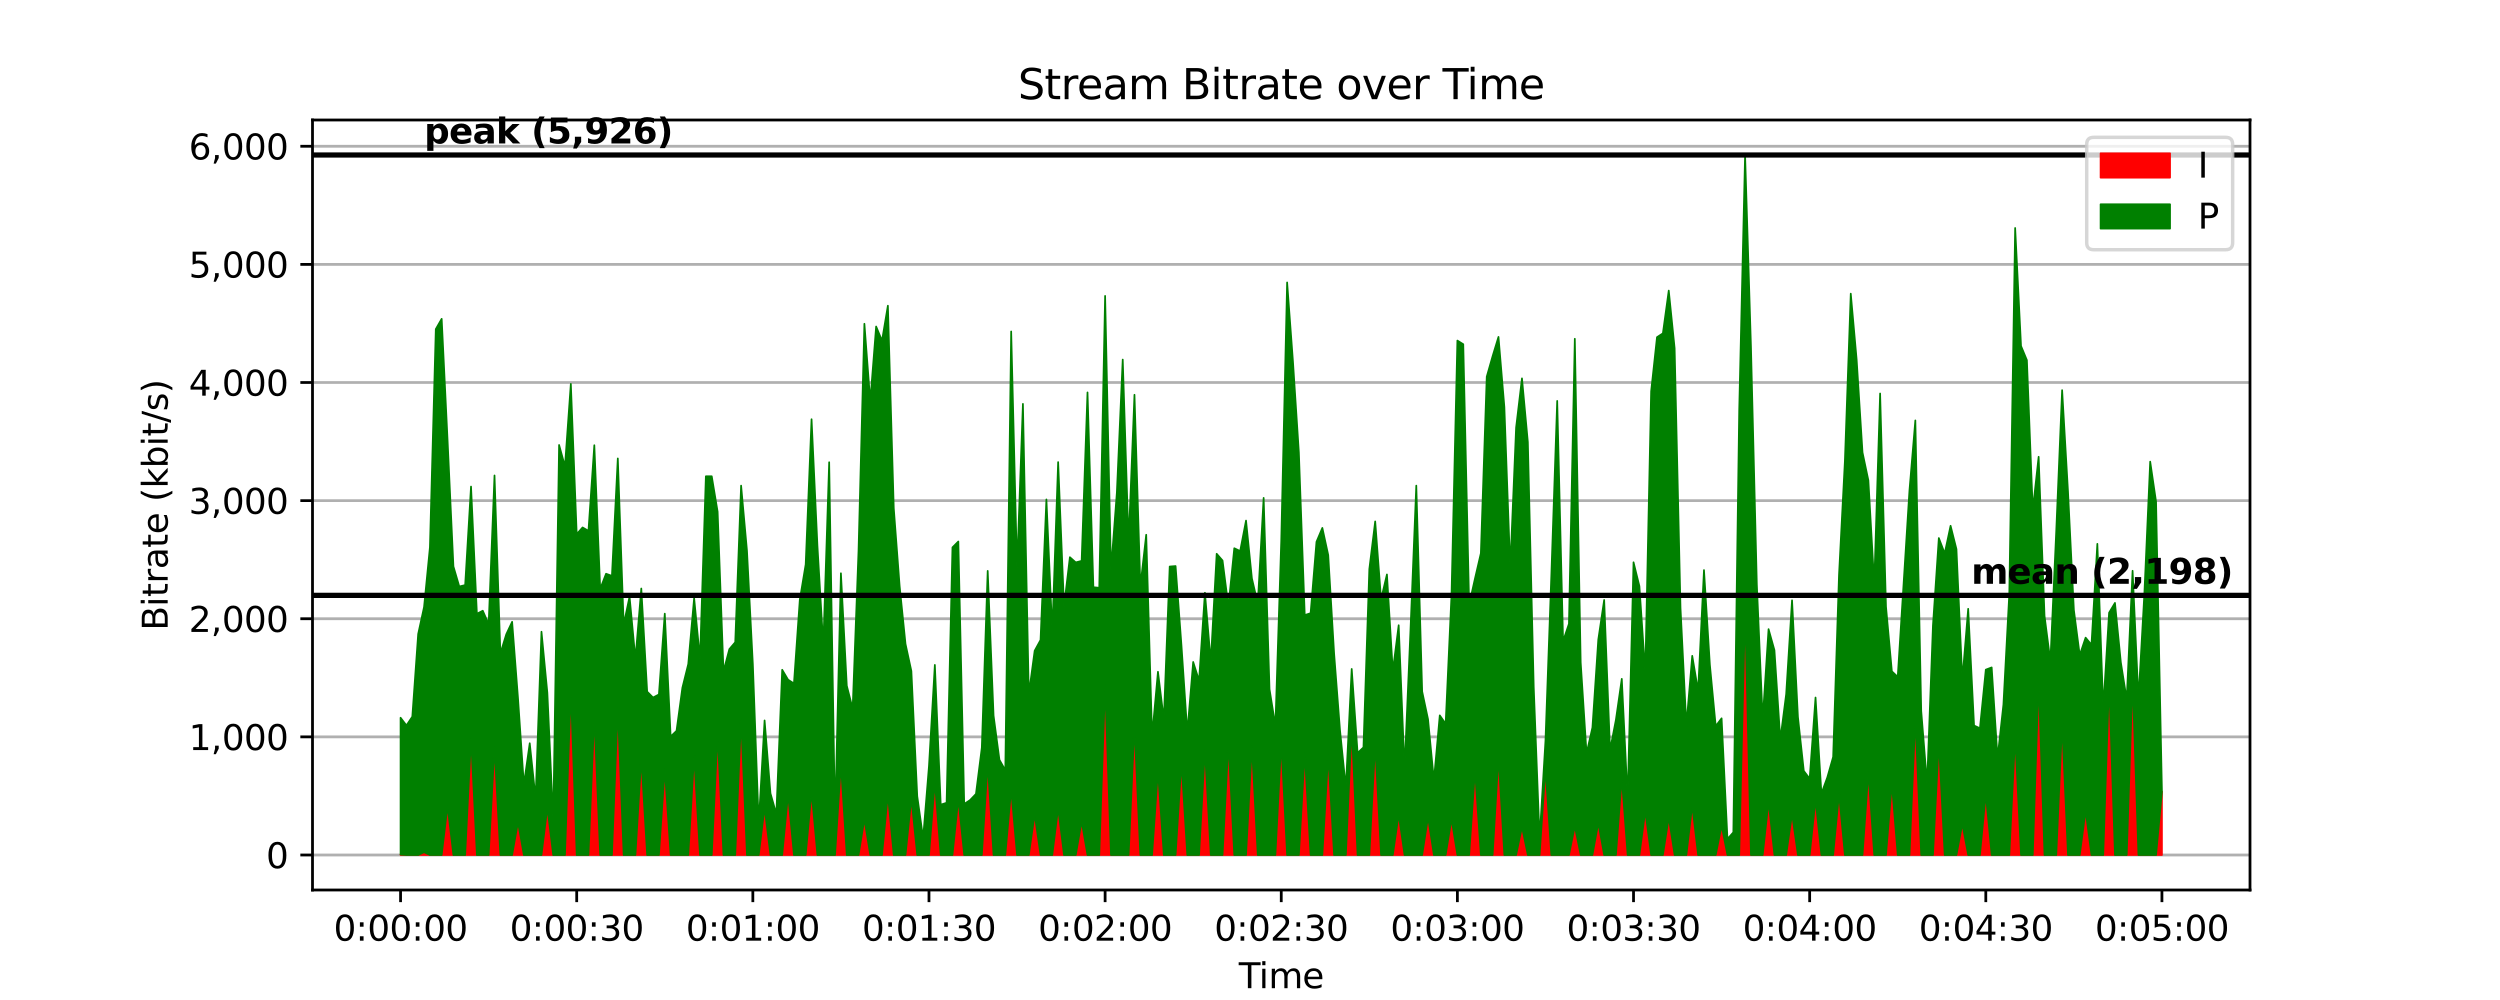 <?xml version="1.0" encoding="utf-8" standalone="no"?>
<!DOCTYPE svg PUBLIC "-//W3C//DTD SVG 1.1//EN"
  "http://www.w3.org/Graphics/SVG/1.1/DTD/svg11.dtd">
<svg xmlns:xlink="http://www.w3.org/1999/xlink" width="720pt" height="288pt" viewBox="0 0 720 288" xmlns="http://www.w3.org/2000/svg" version="1.1">
 <defs>
  <style type="text/css">*{stroke-linejoin: round; stroke-linecap: butt}</style>
 </defs>
 <g id="figure_1">
  <g id="patch_1">
   <path d="M 0 288 
L 720 288 
L 720 0 
L 0 0 
z
" style="fill: #ffffff"/>
  </g>
  <g id="axes_1">
   <g id="patch_2">
    <path d="M 90 256.32 
L 648 256.32 
L 648 34.56 
L 90 34.56 
z
" style="fill: #ffffff"/>
   </g>
   <g id="matplotlib.axis_1">
    <g id="xtick_1">
     <g id="line2d_1">
      <defs>
       <path id="m12cceed82b" d="M 0 0 
L 0 3.5 
" style="stroke: #000000; stroke-width: 0.8"/>
      </defs>
      <g>
       <use xlink:href="#m12cceed82b" x="115.364" y="256.32" style="stroke: #000000; stroke-width: 0.8"/>
      </g>
     </g>
     <g id="text_1">
      <!-- 0:00:00 -->
      <g transform="translate(96.089 270.918) scale(0.1 -0.1)">
       <defs>
        <path id="DejaVuSans-30" d="M 2034 4250 
Q 1547 4250 1301 3770 
Q 1056 3291 1056 2328 
Q 1056 1369 1301 889 
Q 1547 409 2034 409 
Q 2525 409 2770 889 
Q 3016 1369 3016 2328 
Q 3016 3291 2770 3770 
Q 2525 4250 2034 4250 
z
M 2034 4750 
Q 2819 4750 3233 4129 
Q 3647 3509 3647 2328 
Q 3647 1150 3233 529 
Q 2819 -91 2034 -91 
Q 1250 -91 836 529 
Q 422 1150 422 2328 
Q 422 3509 836 4129 
Q 1250 4750 2034 4750 
z
" transform="scale(0.016)"/>
        <path id="DejaVuSans-3a" d="M 750 794 
L 1409 794 
L 1409 0 
L 750 0 
L 750 794 
z
M 750 3309 
L 1409 3309 
L 1409 2516 
L 750 2516 
L 750 3309 
z
" transform="scale(0.016)"/>
       </defs>
       <use xlink:href="#DejaVuSans-30"/>
       <use xlink:href="#DejaVuSans-3a" x="63.623"/>
       <use xlink:href="#DejaVuSans-30" x="97.314"/>
       <use xlink:href="#DejaVuSans-30" x="160.938"/>
       <use xlink:href="#DejaVuSans-3a" x="224.561"/>
       <use xlink:href="#DejaVuSans-30" x="258.252"/>
       <use xlink:href="#DejaVuSans-30" x="321.875"/>
      </g>
     </g>
    </g>
    <g id="xtick_2">
     <g id="line2d_2">
      <g>
       <use xlink:href="#m12cceed82b" x="166.091" y="256.32" style="stroke: #000000; stroke-width: 0.8"/>
      </g>
     </g>
     <g id="text_2">
      <!-- 0:00:30 -->
      <g transform="translate(146.816 270.918) scale(0.1 -0.1)">
       <defs>
        <path id="DejaVuSans-33" d="M 2597 2516 
Q 3050 2419 3304 2112 
Q 3559 1806 3559 1356 
Q 3559 666 3084 287 
Q 2609 -91 1734 -91 
Q 1441 -91 1130 -33 
Q 819 25 488 141 
L 488 750 
Q 750 597 1062 519 
Q 1375 441 1716 441 
Q 2309 441 2620 675 
Q 2931 909 2931 1356 
Q 2931 1769 2642 2001 
Q 2353 2234 1838 2234 
L 1294 2234 
L 1294 2753 
L 1863 2753 
Q 2328 2753 2575 2939 
Q 2822 3125 2822 3475 
Q 2822 3834 2567 4026 
Q 2313 4219 1838 4219 
Q 1578 4219 1281 4162 
Q 984 4106 628 3988 
L 628 4550 
Q 988 4650 1302 4700 
Q 1616 4750 1894 4750 
Q 2613 4750 3031 4423 
Q 3450 4097 3450 3541 
Q 3450 3153 3228 2886 
Q 3006 2619 2597 2516 
z
" transform="scale(0.016)"/>
       </defs>
       <use xlink:href="#DejaVuSans-30"/>
       <use xlink:href="#DejaVuSans-3a" x="63.623"/>
       <use xlink:href="#DejaVuSans-30" x="97.314"/>
       <use xlink:href="#DejaVuSans-30" x="160.938"/>
       <use xlink:href="#DejaVuSans-3a" x="224.561"/>
       <use xlink:href="#DejaVuSans-33" x="258.252"/>
       <use xlink:href="#DejaVuSans-30" x="321.875"/>
      </g>
     </g>
    </g>
    <g id="xtick_3">
     <g id="line2d_3">
      <g>
       <use xlink:href="#m12cceed82b" x="216.818" y="256.32" style="stroke: #000000; stroke-width: 0.8"/>
      </g>
     </g>
     <g id="text_3">
      <!-- 0:01:00 -->
      <g transform="translate(197.543 270.918) scale(0.1 -0.1)">
       <defs>
        <path id="DejaVuSans-31" d="M 794 531 
L 1825 531 
L 1825 4091 
L 703 3866 
L 703 4441 
L 1819 4666 
L 2450 4666 
L 2450 531 
L 3481 531 
L 3481 0 
L 794 0 
L 794 531 
z
" transform="scale(0.016)"/>
       </defs>
       <use xlink:href="#DejaVuSans-30"/>
       <use xlink:href="#DejaVuSans-3a" x="63.623"/>
       <use xlink:href="#DejaVuSans-30" x="97.314"/>
       <use xlink:href="#DejaVuSans-31" x="160.938"/>
       <use xlink:href="#DejaVuSans-3a" x="224.561"/>
       <use xlink:href="#DejaVuSans-30" x="258.252"/>
       <use xlink:href="#DejaVuSans-30" x="321.875"/>
      </g>
     </g>
    </g>
    <g id="xtick_4">
     <g id="line2d_4">
      <g>
       <use xlink:href="#m12cceed82b" x="267.545" y="256.32" style="stroke: #000000; stroke-width: 0.8"/>
      </g>
     </g>
     <g id="text_4">
      <!-- 0:01:30 -->
      <g transform="translate(248.27 270.918) scale(0.1 -0.1)">
       <use xlink:href="#DejaVuSans-30"/>
       <use xlink:href="#DejaVuSans-3a" x="63.623"/>
       <use xlink:href="#DejaVuSans-30" x="97.314"/>
       <use xlink:href="#DejaVuSans-31" x="160.938"/>
       <use xlink:href="#DejaVuSans-3a" x="224.561"/>
       <use xlink:href="#DejaVuSans-33" x="258.252"/>
       <use xlink:href="#DejaVuSans-30" x="321.875"/>
      </g>
     </g>
    </g>
    <g id="xtick_5">
     <g id="line2d_5">
      <g>
       <use xlink:href="#m12cceed82b" x="318.273" y="256.32" style="stroke: #000000; stroke-width: 0.8"/>
      </g>
     </g>
     <g id="text_5">
      <!-- 0:02:00 -->
      <g transform="translate(298.998 270.918) scale(0.1 -0.1)">
       <defs>
        <path id="DejaVuSans-32" d="M 1228 531 
L 3431 531 
L 3431 0 
L 469 0 
L 469 531 
Q 828 903 1448 1529 
Q 2069 2156 2228 2338 
Q 2531 2678 2651 2914 
Q 2772 3150 2772 3378 
Q 2772 3750 2511 3984 
Q 2250 4219 1831 4219 
Q 1534 4219 1204 4116 
Q 875 4013 500 3803 
L 500 4441 
Q 881 4594 1212 4672 
Q 1544 4750 1819 4750 
Q 2544 4750 2975 4387 
Q 3406 4025 3406 3419 
Q 3406 3131 3298 2873 
Q 3191 2616 2906 2266 
Q 2828 2175 2409 1742 
Q 1991 1309 1228 531 
z
" transform="scale(0.016)"/>
       </defs>
       <use xlink:href="#DejaVuSans-30"/>
       <use xlink:href="#DejaVuSans-3a" x="63.623"/>
       <use xlink:href="#DejaVuSans-30" x="97.314"/>
       <use xlink:href="#DejaVuSans-32" x="160.938"/>
       <use xlink:href="#DejaVuSans-3a" x="224.561"/>
       <use xlink:href="#DejaVuSans-30" x="258.252"/>
       <use xlink:href="#DejaVuSans-30" x="321.875"/>
      </g>
     </g>
    </g>
    <g id="xtick_6">
     <g id="line2d_6">
      <g>
       <use xlink:href="#m12cceed82b" x="369" y="256.32" style="stroke: #000000; stroke-width: 0.8"/>
      </g>
     </g>
     <g id="text_6">
      <!-- 0:02:30 -->
      <g transform="translate(349.725 270.918) scale(0.1 -0.1)">
       <use xlink:href="#DejaVuSans-30"/>
       <use xlink:href="#DejaVuSans-3a" x="63.623"/>
       <use xlink:href="#DejaVuSans-30" x="97.314"/>
       <use xlink:href="#DejaVuSans-32" x="160.938"/>
       <use xlink:href="#DejaVuSans-3a" x="224.561"/>
       <use xlink:href="#DejaVuSans-33" x="258.252"/>
       <use xlink:href="#DejaVuSans-30" x="321.875"/>
      </g>
     </g>
    </g>
    <g id="xtick_7">
     <g id="line2d_7">
      <g>
       <use xlink:href="#m12cceed82b" x="419.727" y="256.32" style="stroke: #000000; stroke-width: 0.8"/>
      </g>
     </g>
     <g id="text_7">
      <!-- 0:03:00 -->
      <g transform="translate(400.452 270.918) scale(0.1 -0.1)">
       <use xlink:href="#DejaVuSans-30"/>
       <use xlink:href="#DejaVuSans-3a" x="63.623"/>
       <use xlink:href="#DejaVuSans-30" x="97.314"/>
       <use xlink:href="#DejaVuSans-33" x="160.938"/>
       <use xlink:href="#DejaVuSans-3a" x="224.561"/>
       <use xlink:href="#DejaVuSans-30" x="258.252"/>
       <use xlink:href="#DejaVuSans-30" x="321.875"/>
      </g>
     </g>
    </g>
    <g id="xtick_8">
     <g id="line2d_8">
      <g>
       <use xlink:href="#m12cceed82b" x="470.455" y="256.32" style="stroke: #000000; stroke-width: 0.8"/>
      </g>
     </g>
     <g id="text_8">
      <!-- 0:03:30 -->
      <g transform="translate(451.18 270.918) scale(0.1 -0.1)">
       <use xlink:href="#DejaVuSans-30"/>
       <use xlink:href="#DejaVuSans-3a" x="63.623"/>
       <use xlink:href="#DejaVuSans-30" x="97.314"/>
       <use xlink:href="#DejaVuSans-33" x="160.938"/>
       <use xlink:href="#DejaVuSans-3a" x="224.561"/>
       <use xlink:href="#DejaVuSans-33" x="258.252"/>
       <use xlink:href="#DejaVuSans-30" x="321.875"/>
      </g>
     </g>
    </g>
    <g id="xtick_9">
     <g id="line2d_9">
      <g>
       <use xlink:href="#m12cceed82b" x="521.182" y="256.32" style="stroke: #000000; stroke-width: 0.8"/>
      </g>
     </g>
     <g id="text_9">
      <!-- 0:04:00 -->
      <g transform="translate(501.907 270.918) scale(0.1 -0.1)">
       <defs>
        <path id="DejaVuSans-34" d="M 2419 4116 
L 825 1625 
L 2419 1625 
L 2419 4116 
z
M 2253 4666 
L 3047 4666 
L 3047 1625 
L 3713 1625 
L 3713 1100 
L 3047 1100 
L 3047 0 
L 2419 0 
L 2419 1100 
L 313 1100 
L 313 1709 
L 2253 4666 
z
" transform="scale(0.016)"/>
       </defs>
       <use xlink:href="#DejaVuSans-30"/>
       <use xlink:href="#DejaVuSans-3a" x="63.623"/>
       <use xlink:href="#DejaVuSans-30" x="97.314"/>
       <use xlink:href="#DejaVuSans-34" x="160.938"/>
       <use xlink:href="#DejaVuSans-3a" x="224.561"/>
       <use xlink:href="#DejaVuSans-30" x="258.252"/>
       <use xlink:href="#DejaVuSans-30" x="321.875"/>
      </g>
     </g>
    </g>
    <g id="xtick_10">
     <g id="line2d_10">
      <g>
       <use xlink:href="#m12cceed82b" x="571.909" y="256.32" style="stroke: #000000; stroke-width: 0.8"/>
      </g>
     </g>
     <g id="text_10">
      <!-- 0:04:30 -->
      <g transform="translate(552.634 270.918) scale(0.1 -0.1)">
       <use xlink:href="#DejaVuSans-30"/>
       <use xlink:href="#DejaVuSans-3a" x="63.623"/>
       <use xlink:href="#DejaVuSans-30" x="97.314"/>
       <use xlink:href="#DejaVuSans-34" x="160.938"/>
       <use xlink:href="#DejaVuSans-3a" x="224.561"/>
       <use xlink:href="#DejaVuSans-33" x="258.252"/>
       <use xlink:href="#DejaVuSans-30" x="321.875"/>
      </g>
     </g>
    </g>
    <g id="xtick_11">
     <g id="line2d_11">
      <g>
       <use xlink:href="#m12cceed82b" x="622.636" y="256.32" style="stroke: #000000; stroke-width: 0.8"/>
      </g>
     </g>
     <g id="text_11">
      <!-- 0:05:00 -->
      <g transform="translate(603.361 270.918) scale(0.1 -0.1)">
       <defs>
        <path id="DejaVuSans-35" d="M 691 4666 
L 3169 4666 
L 3169 4134 
L 1269 4134 
L 1269 2991 
Q 1406 3038 1543 3061 
Q 1681 3084 1819 3084 
Q 2600 3084 3056 2656 
Q 3513 2228 3513 1497 
Q 3513 744 3044 326 
Q 2575 -91 1722 -91 
Q 1428 -91 1123 -41 
Q 819 9 494 109 
L 494 744 
Q 775 591 1075 516 
Q 1375 441 1709 441 
Q 2250 441 2565 725 
Q 2881 1009 2881 1497 
Q 2881 1984 2565 2268 
Q 2250 2553 1709 2553 
Q 1456 2553 1204 2497 
Q 953 2441 691 2322 
L 691 4666 
z
" transform="scale(0.016)"/>
       </defs>
       <use xlink:href="#DejaVuSans-30"/>
       <use xlink:href="#DejaVuSans-3a" x="63.623"/>
       <use xlink:href="#DejaVuSans-30" x="97.314"/>
       <use xlink:href="#DejaVuSans-35" x="160.938"/>
       <use xlink:href="#DejaVuSans-3a" x="224.561"/>
       <use xlink:href="#DejaVuSans-30" x="258.252"/>
       <use xlink:href="#DejaVuSans-30" x="321.875"/>
      </g>
     </g>
    </g>
    <g id="text_12">
     <!-- Time -->
     <g transform="translate(356.766 284.597) scale(0.1 -0.1)">
      <defs>
       <path id="DejaVuSans-54" d="M -19 4666 
L 3928 4666 
L 3928 4134 
L 2272 4134 
L 2272 0 
L 1638 0 
L 1638 4134 
L -19 4134 
L -19 4666 
z
" transform="scale(0.016)"/>
       <path id="DejaVuSans-69" d="M 603 3500 
L 1178 3500 
L 1178 0 
L 603 0 
L 603 3500 
z
M 603 4863 
L 1178 4863 
L 1178 4134 
L 603 4134 
L 603 4863 
z
" transform="scale(0.016)"/>
       <path id="DejaVuSans-6d" d="M 3328 2828 
Q 3544 3216 3844 3400 
Q 4144 3584 4550 3584 
Q 5097 3584 5394 3201 
Q 5691 2819 5691 2113 
L 5691 0 
L 5113 0 
L 5113 2094 
Q 5113 2597 4934 2840 
Q 4756 3084 4391 3084 
Q 3944 3084 3684 2787 
Q 3425 2491 3425 1978 
L 3425 0 
L 2847 0 
L 2847 2094 
Q 2847 2600 2669 2842 
Q 2491 3084 2119 3084 
Q 1678 3084 1418 2786 
Q 1159 2488 1159 1978 
L 1159 0 
L 581 0 
L 581 3500 
L 1159 3500 
L 1159 2956 
Q 1356 3278 1631 3431 
Q 1906 3584 2284 3584 
Q 2666 3584 2933 3390 
Q 3200 3197 3328 2828 
z
" transform="scale(0.016)"/>
       <path id="DejaVuSans-65" d="M 3597 1894 
L 3597 1613 
L 953 1613 
Q 991 1019 1311 708 
Q 1631 397 2203 397 
Q 2534 397 2845 478 
Q 3156 559 3463 722 
L 3463 178 
Q 3153 47 2828 -22 
Q 2503 -91 2169 -91 
Q 1331 -91 842 396 
Q 353 884 353 1716 
Q 353 2575 817 3079 
Q 1281 3584 2069 3584 
Q 2775 3584 3186 3129 
Q 3597 2675 3597 1894 
z
M 3022 2063 
Q 3016 2534 2758 2815 
Q 2500 3097 2075 3097 
Q 1594 3097 1305 2825 
Q 1016 2553 972 2059 
L 3022 2063 
z
" transform="scale(0.016)"/>
      </defs>
      <use xlink:href="#DejaVuSans-54"/>
      <use xlink:href="#DejaVuSans-69" x="57.959"/>
      <use xlink:href="#DejaVuSans-6d" x="85.742"/>
      <use xlink:href="#DejaVuSans-65" x="183.154"/>
     </g>
    </g>
   </g>
   <g id="matplotlib.axis_2">
    <g id="ytick_1">
     <g id="line2d_12">
      <path d="M 90 246.24 
L 648 246.24 
" clip-path="url(#p4e685eec54)" style="fill: none; stroke: #b0b0b0; stroke-width: 0.8; stroke-linecap: square"/>
     </g>
     <g id="line2d_13">
      <defs>
       <path id="ma309c00cc7" d="M 0 0 
L -3.5 0 
" style="stroke: #000000; stroke-width: 0.8"/>
      </defs>
      <g>
       <use xlink:href="#ma309c00cc7" x="90" y="246.24" style="stroke: #000000; stroke-width: 0.8"/>
      </g>
     </g>
     <g id="text_13">
      <!-- 0 -->
      <g transform="translate(76.638 250.039) scale(0.1 -0.1)">
       <use xlink:href="#DejaVuSans-30"/>
      </g>
     </g>
    </g>
    <g id="ytick_2">
     <g id="line2d_14">
      <path d="M 90 212.22 
L 648 212.22 
" clip-path="url(#p4e685eec54)" style="fill: none; stroke: #b0b0b0; stroke-width: 0.8; stroke-linecap: square"/>
     </g>
     <g id="line2d_15">
      <g>
       <use xlink:href="#ma309c00cc7" x="90" y="212.22" style="stroke: #000000; stroke-width: 0.8"/>
      </g>
     </g>
     <g id="text_14">
      <!-- 1,000 -->
      <g transform="translate(54.372 216.02) scale(0.1 -0.1)">
       <defs>
        <path id="DejaVuSans-2c" d="M 750 794 
L 1409 794 
L 1409 256 
L 897 -744 
L 494 -744 
L 750 256 
L 750 794 
z
" transform="scale(0.016)"/>
       </defs>
       <use xlink:href="#DejaVuSans-31"/>
       <use xlink:href="#DejaVuSans-2c" x="63.623"/>
       <use xlink:href="#DejaVuSans-30" x="95.41"/>
       <use xlink:href="#DejaVuSans-30" x="159.033"/>
       <use xlink:href="#DejaVuSans-30" x="222.656"/>
      </g>
     </g>
    </g>
    <g id="ytick_3">
     <g id="line2d_16">
      <path d="M 90 178.201 
L 648 178.201 
" clip-path="url(#p4e685eec54)" style="fill: none; stroke: #b0b0b0; stroke-width: 0.8; stroke-linecap: square"/>
     </g>
     <g id="line2d_17">
      <g>
       <use xlink:href="#ma309c00cc7" x="90" y="178.201" style="stroke: #000000; stroke-width: 0.8"/>
      </g>
     </g>
     <g id="text_15">
      <!-- 2,000 -->
      <g transform="translate(54.372 182) scale(0.1 -0.1)">
       <use xlink:href="#DejaVuSans-32"/>
       <use xlink:href="#DejaVuSans-2c" x="63.623"/>
       <use xlink:href="#DejaVuSans-30" x="95.41"/>
       <use xlink:href="#DejaVuSans-30" x="159.033"/>
       <use xlink:href="#DejaVuSans-30" x="222.656"/>
      </g>
     </g>
    </g>
    <g id="ytick_4">
     <g id="line2d_18">
      <path d="M 90 144.181 
L 648 144.181 
" clip-path="url(#p4e685eec54)" style="fill: none; stroke: #b0b0b0; stroke-width: 0.8; stroke-linecap: square"/>
     </g>
     <g id="line2d_19">
      <g>
       <use xlink:href="#ma309c00cc7" x="90" y="144.181" style="stroke: #000000; stroke-width: 0.8"/>
      </g>
     </g>
     <g id="text_16">
      <!-- 3,000 -->
      <g transform="translate(54.372 147.98) scale(0.1 -0.1)">
       <use xlink:href="#DejaVuSans-33"/>
       <use xlink:href="#DejaVuSans-2c" x="63.623"/>
       <use xlink:href="#DejaVuSans-30" x="95.41"/>
       <use xlink:href="#DejaVuSans-30" x="159.033"/>
       <use xlink:href="#DejaVuSans-30" x="222.656"/>
      </g>
     </g>
    </g>
    <g id="ytick_5">
     <g id="line2d_20">
      <path d="M 90 110.162 
L 648 110.162 
" clip-path="url(#p4e685eec54)" style="fill: none; stroke: #b0b0b0; stroke-width: 0.8; stroke-linecap: square"/>
     </g>
     <g id="line2d_21">
      <g>
       <use xlink:href="#ma309c00cc7" x="90" y="110.162" style="stroke: #000000; stroke-width: 0.8"/>
      </g>
     </g>
     <g id="text_17">
      <!-- 4,000 -->
      <g transform="translate(54.372 113.961) scale(0.1 -0.1)">
       <use xlink:href="#DejaVuSans-34"/>
       <use xlink:href="#DejaVuSans-2c" x="63.623"/>
       <use xlink:href="#DejaVuSans-30" x="95.41"/>
       <use xlink:href="#DejaVuSans-30" x="159.033"/>
       <use xlink:href="#DejaVuSans-30" x="222.656"/>
      </g>
     </g>
    </g>
    <g id="ytick_6">
     <g id="line2d_22">
      <path d="M 90 76.142 
L 648 76.142 
" clip-path="url(#p4e685eec54)" style="fill: none; stroke: #b0b0b0; stroke-width: 0.8; stroke-linecap: square"/>
     </g>
     <g id="line2d_23">
      <g>
       <use xlink:href="#ma309c00cc7" x="90" y="76.142" style="stroke: #000000; stroke-width: 0.8"/>
      </g>
     </g>
     <g id="text_18">
      <!-- 5,000 -->
      <g transform="translate(54.372 79.941) scale(0.1 -0.1)">
       <use xlink:href="#DejaVuSans-35"/>
       <use xlink:href="#DejaVuSans-2c" x="63.623"/>
       <use xlink:href="#DejaVuSans-30" x="95.41"/>
       <use xlink:href="#DejaVuSans-30" x="159.033"/>
       <use xlink:href="#DejaVuSans-30" x="222.656"/>
      </g>
     </g>
    </g>
    <g id="ytick_7">
     <g id="line2d_24">
      <path d="M 90 42.123 
L 648 42.123 
" clip-path="url(#p4e685eec54)" style="fill: none; stroke: #b0b0b0; stroke-width: 0.8; stroke-linecap: square"/>
     </g>
     <g id="line2d_25">
      <g>
       <use xlink:href="#ma309c00cc7" x="90" y="42.123" style="stroke: #000000; stroke-width: 0.8"/>
      </g>
     </g>
     <g id="text_19">
      <!-- 6,000 -->
      <g transform="translate(54.372 45.922) scale(0.1 -0.1)">
       <defs>
        <path id="DejaVuSans-36" d="M 2113 2584 
Q 1688 2584 1439 2293 
Q 1191 2003 1191 1497 
Q 1191 994 1439 701 
Q 1688 409 2113 409 
Q 2538 409 2786 701 
Q 3034 994 3034 1497 
Q 3034 2003 2786 2293 
Q 2538 2584 2113 2584 
z
M 3366 4563 
L 3366 3988 
Q 3128 4100 2886 4159 
Q 2644 4219 2406 4219 
Q 1781 4219 1451 3797 
Q 1122 3375 1075 2522 
Q 1259 2794 1537 2939 
Q 1816 3084 2150 3084 
Q 2853 3084 3261 2657 
Q 3669 2231 3669 1497 
Q 3669 778 3244 343 
Q 2819 -91 2113 -91 
Q 1303 -91 875 529 
Q 447 1150 447 2328 
Q 447 3434 972 4092 
Q 1497 4750 2381 4750 
Q 2619 4750 2861 4703 
Q 3103 4656 3366 4563 
z
" transform="scale(0.016)"/>
       </defs>
       <use xlink:href="#DejaVuSans-36"/>
       <use xlink:href="#DejaVuSans-2c" x="63.623"/>
       <use xlink:href="#DejaVuSans-30" x="95.41"/>
       <use xlink:href="#DejaVuSans-30" x="159.033"/>
       <use xlink:href="#DejaVuSans-30" x="222.656"/>
      </g>
     </g>
    </g>
    <g id="text_20">
     <!-- Bitrate (kbit/s) -->
     <g transform="translate(48.292 181.574) rotate(-90) scale(0.1 -0.1)">
      <defs>
       <path id="DejaVuSans-42" d="M 1259 2228 
L 1259 519 
L 2272 519 
Q 2781 519 3026 730 
Q 3272 941 3272 1375 
Q 3272 1813 3026 2020 
Q 2781 2228 2272 2228 
L 1259 2228 
z
M 1259 4147 
L 1259 2741 
L 2194 2741 
Q 2656 2741 2882 2914 
Q 3109 3088 3109 3444 
Q 3109 3797 2882 3972 
Q 2656 4147 2194 4147 
L 1259 4147 
z
M 628 4666 
L 2241 4666 
Q 2963 4666 3353 4366 
Q 3744 4066 3744 3513 
Q 3744 3084 3544 2831 
Q 3344 2578 2956 2516 
Q 3422 2416 3680 2098 
Q 3938 1781 3938 1306 
Q 3938 681 3513 340 
Q 3088 0 2303 0 
L 628 0 
L 628 4666 
z
" transform="scale(0.016)"/>
       <path id="DejaVuSans-74" d="M 1172 4494 
L 1172 3500 
L 2356 3500 
L 2356 3053 
L 1172 3053 
L 1172 1153 
Q 1172 725 1289 603 
Q 1406 481 1766 481 
L 2356 481 
L 2356 0 
L 1766 0 
Q 1100 0 847 248 
Q 594 497 594 1153 
L 594 3053 
L 172 3053 
L 172 3500 
L 594 3500 
L 594 4494 
L 1172 4494 
z
" transform="scale(0.016)"/>
       <path id="DejaVuSans-72" d="M 2631 2963 
Q 2534 3019 2420 3045 
Q 2306 3072 2169 3072 
Q 1681 3072 1420 2755 
Q 1159 2438 1159 1844 
L 1159 0 
L 581 0 
L 581 3500 
L 1159 3500 
L 1159 2956 
Q 1341 3275 1631 3429 
Q 1922 3584 2338 3584 
Q 2397 3584 2469 3576 
Q 2541 3569 2628 3553 
L 2631 2963 
z
" transform="scale(0.016)"/>
       <path id="DejaVuSans-61" d="M 2194 1759 
Q 1497 1759 1228 1600 
Q 959 1441 959 1056 
Q 959 750 1161 570 
Q 1363 391 1709 391 
Q 2188 391 2477 730 
Q 2766 1069 2766 1631 
L 2766 1759 
L 2194 1759 
z
M 3341 1997 
L 3341 0 
L 2766 0 
L 2766 531 
Q 2569 213 2275 61 
Q 1981 -91 1556 -91 
Q 1019 -91 701 211 
Q 384 513 384 1019 
Q 384 1609 779 1909 
Q 1175 2209 1959 2209 
L 2766 2209 
L 2766 2266 
Q 2766 2663 2505 2880 
Q 2244 3097 1772 3097 
Q 1472 3097 1187 3025 
Q 903 2953 641 2809 
L 641 3341 
Q 956 3463 1253 3523 
Q 1550 3584 1831 3584 
Q 2591 3584 2966 3190 
Q 3341 2797 3341 1997 
z
" transform="scale(0.016)"/>
       <path id="DejaVuSans-20" transform="scale(0.016)"/>
       <path id="DejaVuSans-28" d="M 1984 4856 
Q 1566 4138 1362 3434 
Q 1159 2731 1159 2009 
Q 1159 1288 1364 580 
Q 1569 -128 1984 -844 
L 1484 -844 
Q 1016 -109 783 600 
Q 550 1309 550 2009 
Q 550 2706 781 3412 
Q 1013 4119 1484 4856 
L 1984 4856 
z
" transform="scale(0.016)"/>
       <path id="DejaVuSans-6b" d="M 581 4863 
L 1159 4863 
L 1159 1991 
L 2875 3500 
L 3609 3500 
L 1753 1863 
L 3688 0 
L 2938 0 
L 1159 1709 
L 1159 0 
L 581 0 
L 581 4863 
z
" transform="scale(0.016)"/>
       <path id="DejaVuSans-62" d="M 3116 1747 
Q 3116 2381 2855 2742 
Q 2594 3103 2138 3103 
Q 1681 3103 1420 2742 
Q 1159 2381 1159 1747 
Q 1159 1113 1420 752 
Q 1681 391 2138 391 
Q 2594 391 2855 752 
Q 3116 1113 3116 1747 
z
M 1159 2969 
Q 1341 3281 1617 3432 
Q 1894 3584 2278 3584 
Q 2916 3584 3314 3078 
Q 3713 2572 3713 1747 
Q 3713 922 3314 415 
Q 2916 -91 2278 -91 
Q 1894 -91 1617 61 
Q 1341 213 1159 525 
L 1159 0 
L 581 0 
L 581 4863 
L 1159 4863 
L 1159 2969 
z
" transform="scale(0.016)"/>
       <path id="DejaVuSans-2f" d="M 1625 4666 
L 2156 4666 
L 531 -594 
L 0 -594 
L 1625 4666 
z
" transform="scale(0.016)"/>
       <path id="DejaVuSans-73" d="M 2834 3397 
L 2834 2853 
Q 2591 2978 2328 3040 
Q 2066 3103 1784 3103 
Q 1356 3103 1142 2972 
Q 928 2841 928 2578 
Q 928 2378 1081 2264 
Q 1234 2150 1697 2047 
L 1894 2003 
Q 2506 1872 2764 1633 
Q 3022 1394 3022 966 
Q 3022 478 2636 193 
Q 2250 -91 1575 -91 
Q 1294 -91 989 -36 
Q 684 19 347 128 
L 347 722 
Q 666 556 975 473 
Q 1284 391 1588 391 
Q 1994 391 2212 530 
Q 2431 669 2431 922 
Q 2431 1156 2273 1281 
Q 2116 1406 1581 1522 
L 1381 1569 
Q 847 1681 609 1914 
Q 372 2147 372 2553 
Q 372 3047 722 3315 
Q 1072 3584 1716 3584 
Q 2034 3584 2315 3537 
Q 2597 3491 2834 3397 
z
" transform="scale(0.016)"/>
       <path id="DejaVuSans-29" d="M 513 4856 
L 1013 4856 
Q 1481 4119 1714 3412 
Q 1947 2706 1947 2009 
Q 1947 1309 1714 600 
Q 1481 -109 1013 -844 
L 513 -844 
Q 928 -128 1133 580 
Q 1338 1288 1338 2009 
Q 1338 2731 1133 3434 
Q 928 4138 513 4856 
z
" transform="scale(0.016)"/>
      </defs>
      <use xlink:href="#DejaVuSans-42"/>
      <use xlink:href="#DejaVuSans-69" x="68.604"/>
      <use xlink:href="#DejaVuSans-74" x="96.387"/>
      <use xlink:href="#DejaVuSans-72" x="135.596"/>
      <use xlink:href="#DejaVuSans-61" x="176.709"/>
      <use xlink:href="#DejaVuSans-74" x="237.988"/>
      <use xlink:href="#DejaVuSans-65" x="277.197"/>
      <use xlink:href="#DejaVuSans-20" x="338.721"/>
      <use xlink:href="#DejaVuSans-28" x="370.508"/>
      <use xlink:href="#DejaVuSans-6b" x="409.521"/>
      <use xlink:href="#DejaVuSans-62" x="467.432"/>
      <use xlink:href="#DejaVuSans-69" x="530.908"/>
      <use xlink:href="#DejaVuSans-74" x="558.691"/>
      <use xlink:href="#DejaVuSans-2f" x="597.9"/>
      <use xlink:href="#DejaVuSans-73" x="631.592"/>
      <use xlink:href="#DejaVuSans-29" x="683.691"/>
     </g>
    </g>
   </g>
   <g id="PolyCollection_1">
    <defs>
     <path id="mb5013ae8e6" d="M 115.364 -41.896 
L 115.364 -41.76 
L 117.055 -41.76 
L 118.745 -41.76 
L 120.436 -41.76 
L 122.127 -41.76 
L 123.818 -41.76 
L 125.509 -41.76 
L 127.2 -41.76 
L 128.891 -41.76 
L 130.582 -41.76 
L 132.273 -41.76 
L 133.964 -41.76 
L 135.655 -41.76 
L 137.345 -41.76 
L 139.036 -41.76 
L 140.727 -41.76 
L 142.418 -41.76 
L 144.109 -41.76 
L 145.8 -41.76 
L 147.491 -41.76 
L 149.182 -41.76 
L 150.873 -41.76 
L 152.564 -41.76 
L 154.255 -41.76 
L 155.945 -41.76 
L 157.636 -41.76 
L 159.327 -41.76 
L 161.018 -41.76 
L 162.709 -41.76 
L 164.4 -41.76 
L 166.091 -41.76 
L 167.782 -41.76 
L 169.473 -41.76 
L 171.164 -41.76 
L 172.855 -41.76 
L 174.545 -41.76 
L 176.236 -41.76 
L 177.927 -41.76 
L 179.618 -41.76 
L 181.309 -41.76 
L 183 -41.76 
L 184.691 -41.76 
L 186.382 -41.76 
L 188.073 -41.76 
L 189.764 -41.76 
L 191.455 -41.76 
L 193.145 -41.76 
L 194.836 -41.76 
L 196.527 -41.76 
L 198.218 -41.76 
L 199.909 -41.76 
L 201.6 -41.76 
L 203.291 -41.76 
L 204.982 -41.76 
L 206.673 -41.76 
L 208.364 -41.76 
L 210.055 -41.76 
L 211.745 -41.76 
L 213.436 -41.76 
L 215.127 -41.76 
L 216.818 -41.76 
L 218.509 -41.76 
L 220.2 -41.76 
L 221.891 -41.76 
L 223.582 -41.76 
L 225.273 -41.76 
L 226.964 -41.76 
L 228.655 -41.76 
L 230.345 -41.76 
L 232.036 -41.76 
L 233.727 -41.76 
L 235.418 -41.76 
L 237.109 -41.76 
L 238.8 -41.76 
L 240.491 -41.76 
L 242.182 -41.76 
L 243.873 -41.76 
L 245.564 -41.76 
L 247.255 -41.76 
L 248.945 -41.76 
L 250.636 -41.76 
L 252.327 -41.76 
L 254.018 -41.76 
L 255.709 -41.76 
L 257.4 -41.76 
L 259.091 -41.76 
L 260.782 -41.76 
L 262.473 -41.76 
L 264.164 -41.76 
L 265.855 -41.76 
L 267.545 -41.76 
L 269.236 -41.76 
L 270.927 -41.76 
L 272.618 -41.76 
L 274.309 -41.76 
L 276 -41.76 
L 277.691 -41.76 
L 279.382 -41.76 
L 281.073 -41.76 
L 282.764 -41.76 
L 284.455 -41.76 
L 286.145 -41.76 
L 287.836 -41.76 
L 289.527 -41.76 
L 291.218 -41.76 
L 292.909 -41.76 
L 294.6 -41.76 
L 296.291 -41.76 
L 297.982 -41.76 
L 299.673 -41.76 
L 301.364 -41.76 
L 303.055 -41.76 
L 304.745 -41.76 
L 306.436 -41.76 
L 308.127 -41.76 
L 309.818 -41.76 
L 311.509 -41.76 
L 313.2 -41.76 
L 314.891 -41.76 
L 316.582 -41.76 
L 318.273 -41.76 
L 319.964 -41.76 
L 321.655 -41.76 
L 323.345 -41.76 
L 325.036 -41.76 
L 326.727 -41.76 
L 328.418 -41.76 
L 330.109 -41.76 
L 331.8 -41.76 
L 333.491 -41.76 
L 335.182 -41.76 
L 336.873 -41.76 
L 338.564 -41.76 
L 340.255 -41.76 
L 341.945 -41.76 
L 343.636 -41.76 
L 345.327 -41.76 
L 347.018 -41.76 
L 348.709 -41.76 
L 350.4 -41.76 
L 352.091 -41.76 
L 353.782 -41.76 
L 355.473 -41.76 
L 357.164 -41.76 
L 358.855 -41.76 
L 360.545 -41.76 
L 362.236 -41.76 
L 363.927 -41.76 
L 365.618 -41.76 
L 367.309 -41.76 
L 369 -41.76 
L 370.691 -41.76 
L 372.382 -41.76 
L 374.073 -41.76 
L 375.764 -41.76 
L 377.455 -41.76 
L 379.145 -41.76 
L 380.836 -41.76 
L 382.527 -41.76 
L 384.218 -41.76 
L 385.909 -41.76 
L 387.6 -41.76 
L 389.291 -41.76 
L 390.982 -41.76 
L 392.673 -41.76 
L 394.364 -41.76 
L 396.055 -41.76 
L 397.745 -41.76 
L 399.436 -41.76 
L 401.127 -41.76 
L 402.818 -41.76 
L 404.509 -41.76 
L 406.2 -41.76 
L 407.891 -41.76 
L 409.582 -41.76 
L 411.273 -41.76 
L 412.964 -41.76 
L 414.655 -41.76 
L 416.345 -41.76 
L 418.036 -41.76 
L 419.727 -41.76 
L 421.418 -41.76 
L 423.109 -41.76 
L 424.8 -41.76 
L 426.491 -41.76 
L 428.182 -41.76 
L 429.873 -41.76 
L 431.564 -41.76 
L 433.255 -41.76 
L 434.945 -41.76 
L 436.636 -41.76 
L 438.327 -41.76 
L 440.018 -41.76 
L 441.709 -41.76 
L 443.4 -41.76 
L 445.091 -41.76 
L 446.782 -41.76 
L 448.473 -41.76 
L 450.164 -41.76 
L 451.855 -41.76 
L 453.545 -41.76 
L 455.236 -41.76 
L 456.927 -41.76 
L 458.618 -41.76 
L 460.309 -41.76 
L 462 -41.76 
L 463.691 -41.76 
L 465.382 -41.76 
L 467.073 -41.76 
L 468.764 -41.76 
L 470.455 -41.76 
L 472.145 -41.76 
L 473.836 -41.76 
L 475.527 -41.76 
L 477.218 -41.76 
L 478.909 -41.76 
L 480.6 -41.76 
L 482.291 -41.76 
L 483.982 -41.76 
L 485.673 -41.76 
L 487.364 -41.76 
L 489.055 -41.76 
L 490.745 -41.76 
L 492.436 -41.76 
L 494.127 -41.76 
L 495.818 -41.76 
L 497.509 -41.76 
L 499.2 -41.76 
L 500.891 -41.76 
L 502.582 -41.76 
L 504.273 -41.76 
L 505.964 -41.76 
L 507.655 -41.76 
L 509.345 -41.76 
L 511.036 -41.76 
L 512.727 -41.76 
L 514.418 -41.76 
L 516.109 -41.76 
L 517.8 -41.76 
L 519.491 -41.76 
L 521.182 -41.76 
L 522.873 -41.76 
L 524.564 -41.76 
L 526.255 -41.76 
L 527.945 -41.76 
L 529.636 -41.76 
L 531.327 -41.76 
L 533.018 -41.76 
L 534.709 -41.76 
L 536.4 -41.76 
L 538.091 -41.76 
L 539.782 -41.76 
L 541.473 -41.76 
L 543.164 -41.76 
L 544.855 -41.76 
L 546.545 -41.76 
L 548.236 -41.76 
L 549.927 -41.76 
L 551.618 -41.76 
L 553.309 -41.76 
L 555 -41.76 
L 556.691 -41.76 
L 558.382 -41.76 
L 560.073 -41.76 
L 561.764 -41.76 
L 563.455 -41.76 
L 565.145 -41.76 
L 566.836 -41.76 
L 568.527 -41.76 
L 570.218 -41.76 
L 571.909 -41.76 
L 573.6 -41.76 
L 575.291 -41.76 
L 576.982 -41.76 
L 578.673 -41.76 
L 580.364 -41.76 
L 582.055 -41.76 
L 583.745 -41.76 
L 585.436 -41.76 
L 587.127 -41.76 
L 588.818 -41.76 
L 590.509 -41.76 
L 592.2 -41.76 
L 593.891 -41.76 
L 595.582 -41.76 
L 597.273 -41.76 
L 598.964 -41.76 
L 600.655 -41.76 
L 602.345 -41.76 
L 604.036 -41.76 
L 605.727 -41.76 
L 607.418 -41.76 
L 609.109 -41.76 
L 610.8 -41.76 
L 612.491 -41.76 
L 614.182 -41.76 
L 615.873 -41.76 
L 617.564 -41.76 
L 619.255 -41.76 
L 620.945 -41.76 
L 622.636 -41.76 
L 622.636 -59.994 
L 622.636 -59.994 
L 620.945 -41.76 
L 619.255 -41.76 
L 617.564 -41.76 
L 615.873 -41.76 
L 614.182 -92.313 
L 612.491 -41.76 
L 610.8 -41.76 
L 609.109 -41.76 
L 607.418 -91.939 
L 605.727 -41.76 
L 604.036 -41.76 
L 602.345 -41.76 
L 600.655 -54.585 
L 598.964 -41.76 
L 597.273 -41.76 
L 595.582 -41.76 
L 593.891 -79.658 
L 592.2 -41.76 
L 590.509 -41.76 
L 588.818 -41.76 
L 587.127 -92.313 
L 585.436 -41.76 
L 583.745 -41.76 
L 582.055 -41.76 
L 580.364 -76.052 
L 578.673 -41.76 
L 576.982 -41.76 
L 575.291 -41.76 
L 573.6 -41.76 
L 571.909 -59.416 
L 570.218 -41.76 
L 568.527 -41.76 
L 566.836 -41.76 
L 565.145 -50.775 
L 563.455 -41.76 
L 561.764 -41.76 
L 560.073 -41.76 
L 558.382 -74.555 
L 556.691 -41.76 
L 555 -41.76 
L 553.309 -41.76 
L 551.618 -81.393 
L 549.927 -41.76 
L 548.236 -41.76 
L 546.545 -41.76 
L 544.855 -62.41 
L 543.164 -41.76 
L 541.473 -41.76 
L 539.782 -41.76 
L 538.091 -65.744 
L 536.4 -41.76 
L 534.709 -41.76 
L 533.018 -41.76 
L 531.327 -41.76 
L 529.636 -59.45 
L 527.945 -41.76 
L 526.255 -41.76 
L 524.564 -41.76 
L 522.873 -57.783 
L 521.182 -41.76 
L 519.491 -41.76 
L 517.8 -41.76 
L 516.109 -53.667 
L 514.418 -41.76 
L 512.727 -41.76 
L 511.036 -41.76 
L 509.345 -57.239 
L 507.655 -41.76 
L 505.964 -41.76 
L 504.273 -41.76 
L 502.582 -112.861 
L 500.891 -41.76 
L 499.2 -41.76 
L 497.509 -41.76 
L 495.818 -50.265 
L 494.127 -41.76 
L 492.436 -41.76 
L 490.745 -41.76 
L 489.055 -41.76 
L 487.364 -56.116 
L 485.673 -41.76 
L 483.982 -41.76 
L 482.291 -41.76 
L 480.6 -52.646 
L 478.909 -41.76 
L 477.218 -41.76 
L 475.527 -41.76 
L 473.836 -54.483 
L 472.145 -41.76 
L 470.455 -41.76 
L 468.764 -41.76 
L 467.073 -64.009 
L 465.382 -41.76 
L 463.691 -41.76 
L 462 -41.76 
L 460.309 -51.081 
L 458.618 -41.76 
L 456.927 -41.76 
L 455.236 -41.76 
L 453.545 -50.129 
L 451.855 -41.76 
L 450.164 -41.76 
L 448.473 -41.76 
L 446.782 -41.76 
L 445.091 -66.866 
L 443.4 -41.76 
L 441.709 -41.76 
L 440.018 -41.76 
L 438.327 -49.891 
L 436.636 -41.76 
L 434.945 -41.76 
L 433.255 -41.76 
L 431.564 -70.234 
L 429.873 -41.76 
L 428.182 -41.76 
L 426.491 -41.76 
L 424.8 -66.254 
L 423.109 -41.76 
L 421.418 -41.76 
L 419.727 -41.76 
L 418.036 -52.17 
L 416.345 -41.76 
L 414.655 -41.76 
L 412.964 -41.76 
L 411.273 -52.714 
L 409.582 -41.76 
L 407.891 -41.76 
L 406.2 -41.76 
L 404.509 -41.76 
L 402.818 -53.531 
L 401.127 -41.76 
L 399.436 -41.76 
L 397.745 -41.76 
L 396.055 -73.806 
L 394.364 -41.76 
L 392.673 -41.76 
L 390.982 -41.76 
L 389.291 -78.705 
L 387.6 -41.76 
L 385.909 -41.76 
L 384.218 -41.76 
L 382.527 -70.643 
L 380.836 -41.76 
L 379.145 -41.76 
L 377.455 -41.76 
L 375.764 -71.221 
L 374.073 -41.76 
L 372.382 -41.76 
L 370.691 -41.76 
L 369 -74.317 
L 367.309 -41.76 
L 365.618 -41.76 
L 363.927 -41.76 
L 362.236 -41.76 
L 360.545 -73.262 
L 358.855 -41.76 
L 357.164 -41.76 
L 355.473 -41.76 
L 353.782 -74.215 
L 352.091 -41.76 
L 350.4 -41.76 
L 348.709 -41.76 
L 347.018 -72.208 
L 345.327 -41.76 
L 343.636 -41.76 
L 341.945 -41.76 
L 340.255 -68.533 
L 338.564 -41.76 
L 336.873 -41.76 
L 335.182 -41.76 
L 333.491 -66.152 
L 331.8 -41.76 
L 330.109 -41.76 
L 328.418 -41.76 
L 326.727 -79.079 
L 325.036 -41.76 
L 323.345 -41.76 
L 321.655 -41.76 
L 319.964 -41.76 
L 318.273 -90.816 
L 316.582 -41.76 
L 314.891 -41.76 
L 313.2 -41.76 
L 311.509 -51.49 
L 309.818 -41.76 
L 308.127 -41.76 
L 306.436 -41.76 
L 304.745 -55.334 
L 303.055 -41.76 
L 301.364 -41.76 
L 299.673 -41.76 
L 297.982 -53.565 
L 296.291 -41.76 
L 294.6 -41.76 
L 292.909 -41.76 
L 291.218 -60.743 
L 289.527 -41.76 
L 287.836 -41.76 
L 286.145 -41.76 
L 284.455 -68.193 
L 282.764 -41.76 
L 281.073 -41.76 
L 279.382 -41.76 
L 277.691 -41.76 
L 276 -58.055 
L 274.309 -41.76 
L 272.618 -41.76 
L 270.927 -41.76 
L 269.236 -62.886 
L 267.545 -41.76 
L 265.855 -41.76 
L 264.164 -41.76 
L 262.473 -58.157 
L 260.782 -41.76 
L 259.091 -41.76 
L 257.4 -41.76 
L 255.709 -59.246 
L 254.018 -41.76 
L 252.327 -41.76 
L 250.636 -41.76 
L 248.945 -52.136 
L 247.255 -41.76 
L 245.564 -41.76 
L 243.873 -41.76 
L 242.182 -67.921 
L 240.491 -41.76 
L 238.8 -41.76 
L 237.109 -41.76 
L 235.418 -41.76 
L 233.727 -60.029 
L 232.036 -41.76 
L 230.345 -41.76 
L 228.655 -41.76 
L 226.964 -59.348 
L 225.273 -41.76 
L 223.582 -41.76 
L 221.891 -41.76 
L 220.2 -55.436 
L 218.509 -41.76 
L 216.818 -41.76 
L 215.127 -41.76 
L 213.436 -81.121 
L 211.745 -41.76 
L 210.055 -41.76 
L 208.364 -41.76 
L 206.673 -76.766 
L 204.982 -41.76 
L 203.291 -41.76 
L 201.6 -41.76 
L 199.909 -70.404 
L 198.218 -41.76 
L 196.527 -41.76 
L 194.836 -41.76 
L 193.145 -41.76 
L 191.455 -66.628 
L 189.764 -41.76 
L 188.073 -41.76 
L 186.382 -41.76 
L 184.691 -69.758 
L 183 -41.76 
L 181.309 -41.76 
L 179.618 -41.76 
L 177.927 -84.182 
L 176.236 -41.76 
L 174.545 -41.76 
L 172.855 -41.76 
L 171.164 -82.005 
L 169.473 -41.76 
L 167.782 -41.76 
L 166.091 -41.76 
L 164.4 -89.455 
L 162.709 -41.76 
L 161.018 -41.76 
L 159.327 -41.76 
L 157.636 -55.47 
L 155.945 -41.76 
L 154.255 -41.76 
L 152.564 -41.76 
L 150.873 -41.76 
L 149.182 -51.285 
L 147.491 -41.76 
L 145.8 -41.76 
L 144.109 -41.76 
L 142.418 -72.922 
L 140.727 -41.76 
L 139.036 -41.76 
L 137.345 -41.76 
L 135.655 -75.507 
L 133.964 -41.76 
L 132.273 -41.76 
L 130.582 -41.76 
L 128.891 -55.946 
L 127.2 -41.76 
L 125.509 -41.76 
L 123.818 -41.76 
L 122.127 -42.576 
L 120.436 -41.76 
L 118.745 -41.76 
L 117.055 -41.76 
L 115.364 -41.896 
z
" style="stroke: #ff0000; stroke-width: 0.5"/>
    </defs>
    <g clip-path="url(#p4e685eec54)">
     <use xlink:href="#mb5013ae8e6" x="0" y="288" style="fill: #ff0000; stroke: #ff0000; stroke-width: 0.5"/>
    </g>
   </g>
   <g id="PolyCollection_2">
    <defs>
     <path id="m158b4fa8e0" d="M 115.364 -81.291 
L 115.364 -41.896 
L 117.055 -41.76 
L 118.745 -41.76 
L 120.436 -41.76 
L 122.127 -42.576 
L 123.818 -41.76 
L 125.509 -41.76 
L 127.2 -41.76 
L 128.891 -55.946 
L 130.582 -41.76 
L 132.273 -41.76 
L 133.964 -41.76 
L 135.655 -75.507 
L 137.345 -41.76 
L 139.036 -41.76 
L 140.727 -41.76 
L 142.418 -72.922 
L 144.109 -41.76 
L 145.8 -41.76 
L 147.491 -41.76 
L 149.182 -51.285 
L 150.873 -41.76 
L 152.564 -41.76 
L 154.255 -41.76 
L 155.945 -41.76 
L 157.636 -55.47 
L 159.327 -41.76 
L 161.018 -41.76 
L 162.709 -41.76 
L 164.4 -89.455 
L 166.091 -41.76 
L 167.782 -41.76 
L 169.473 -41.76 
L 171.164 -82.005 
L 172.855 -41.76 
L 174.545 -41.76 
L 176.236 -41.76 
L 177.927 -84.182 
L 179.618 -41.76 
L 181.309 -41.76 
L 183 -41.76 
L 184.691 -69.758 
L 186.382 -41.76 
L 188.073 -41.76 
L 189.764 -41.76 
L 191.455 -66.628 
L 193.145 -41.76 
L 194.836 -41.76 
L 196.527 -41.76 
L 198.218 -41.76 
L 199.909 -70.404 
L 201.6 -41.76 
L 203.291 -41.76 
L 204.982 -41.76 
L 206.673 -76.766 
L 208.364 -41.76 
L 210.055 -41.76 
L 211.745 -41.76 
L 213.436 -81.121 
L 215.127 -41.76 
L 216.818 -41.76 
L 218.509 -41.76 
L 220.2 -55.436 
L 221.891 -41.76 
L 223.582 -41.76 
L 225.273 -41.76 
L 226.964 -59.348 
L 228.655 -41.76 
L 230.345 -41.76 
L 232.036 -41.76 
L 233.727 -60.029 
L 235.418 -41.76 
L 237.109 -41.76 
L 238.8 -41.76 
L 240.491 -41.76 
L 242.182 -67.921 
L 243.873 -41.76 
L 245.564 -41.76 
L 247.255 -41.76 
L 248.945 -52.136 
L 250.636 -41.76 
L 252.327 -41.76 
L 254.018 -41.76 
L 255.709 -59.246 
L 257.4 -41.76 
L 259.091 -41.76 
L 260.782 -41.76 
L 262.473 -58.157 
L 264.164 -41.76 
L 265.855 -41.76 
L 267.545 -41.76 
L 269.236 -62.886 
L 270.927 -41.76 
L 272.618 -41.76 
L 274.309 -41.76 
L 276 -58.055 
L 277.691 -41.76 
L 279.382 -41.76 
L 281.073 -41.76 
L 282.764 -41.76 
L 284.455 -68.193 
L 286.145 -41.76 
L 287.836 -41.76 
L 289.527 -41.76 
L 291.218 -60.743 
L 292.909 -41.76 
L 294.6 -41.76 
L 296.291 -41.76 
L 297.982 -53.565 
L 299.673 -41.76 
L 301.364 -41.76 
L 303.055 -41.76 
L 304.745 -55.334 
L 306.436 -41.76 
L 308.127 -41.76 
L 309.818 -41.76 
L 311.509 -51.49 
L 313.2 -41.76 
L 314.891 -41.76 
L 316.582 -41.76 
L 318.273 -90.816 
L 319.964 -41.76 
L 321.655 -41.76 
L 323.345 -41.76 
L 325.036 -41.76 
L 326.727 -79.079 
L 328.418 -41.76 
L 330.109 -41.76 
L 331.8 -41.76 
L 333.491 -66.152 
L 335.182 -41.76 
L 336.873 -41.76 
L 338.564 -41.76 
L 340.255 -68.533 
L 341.945 -41.76 
L 343.636 -41.76 
L 345.327 -41.76 
L 347.018 -72.208 
L 348.709 -41.76 
L 350.4 -41.76 
L 352.091 -41.76 
L 353.782 -74.215 
L 355.473 -41.76 
L 357.164 -41.76 
L 358.855 -41.76 
L 360.545 -73.262 
L 362.236 -41.76 
L 363.927 -41.76 
L 365.618 -41.76 
L 367.309 -41.76 
L 369 -74.317 
L 370.691 -41.76 
L 372.382 -41.76 
L 374.073 -41.76 
L 375.764 -71.221 
L 377.455 -41.76 
L 379.145 -41.76 
L 380.836 -41.76 
L 382.527 -70.643 
L 384.218 -41.76 
L 385.909 -41.76 
L 387.6 -41.76 
L 389.291 -78.705 
L 390.982 -41.76 
L 392.673 -41.76 
L 394.364 -41.76 
L 396.055 -73.806 
L 397.745 -41.76 
L 399.436 -41.76 
L 401.127 -41.76 
L 402.818 -53.531 
L 404.509 -41.76 
L 406.2 -41.76 
L 407.891 -41.76 
L 409.582 -41.76 
L 411.273 -52.714 
L 412.964 -41.76 
L 414.655 -41.76 
L 416.345 -41.76 
L 418.036 -52.17 
L 419.727 -41.76 
L 421.418 -41.76 
L 423.109 -41.76 
L 424.8 -66.254 
L 426.491 -41.76 
L 428.182 -41.76 
L 429.873 -41.76 
L 431.564 -70.234 
L 433.255 -41.76 
L 434.945 -41.76 
L 436.636 -41.76 
L 438.327 -49.891 
L 440.018 -41.76 
L 441.709 -41.76 
L 443.4 -41.76 
L 445.091 -66.866 
L 446.782 -41.76 
L 448.473 -41.76 
L 450.164 -41.76 
L 451.855 -41.76 
L 453.545 -50.129 
L 455.236 -41.76 
L 456.927 -41.76 
L 458.618 -41.76 
L 460.309 -51.081 
L 462 -41.76 
L 463.691 -41.76 
L 465.382 -41.76 
L 467.073 -64.009 
L 468.764 -41.76 
L 470.455 -41.76 
L 472.145 -41.76 
L 473.836 -54.483 
L 475.527 -41.76 
L 477.218 -41.76 
L 478.909 -41.76 
L 480.6 -52.646 
L 482.291 -41.76 
L 483.982 -41.76 
L 485.673 -41.76 
L 487.364 -56.116 
L 489.055 -41.76 
L 490.745 -41.76 
L 492.436 -41.76 
L 494.127 -41.76 
L 495.818 -50.265 
L 497.509 -41.76 
L 499.2 -41.76 
L 500.891 -41.76 
L 502.582 -112.861 
L 504.273 -41.76 
L 505.964 -41.76 
L 507.655 -41.76 
L 509.345 -57.239 
L 511.036 -41.76 
L 512.727 -41.76 
L 514.418 -41.76 
L 516.109 -53.667 
L 517.8 -41.76 
L 519.491 -41.76 
L 521.182 -41.76 
L 522.873 -57.783 
L 524.564 -41.76 
L 526.255 -41.76 
L 527.945 -41.76 
L 529.636 -59.45 
L 531.327 -41.76 
L 533.018 -41.76 
L 534.709 -41.76 
L 536.4 -41.76 
L 538.091 -65.744 
L 539.782 -41.76 
L 541.473 -41.76 
L 543.164 -41.76 
L 544.855 -62.41 
L 546.545 -41.76 
L 548.236 -41.76 
L 549.927 -41.76 
L 551.618 -81.393 
L 553.309 -41.76 
L 555 -41.76 
L 556.691 -41.76 
L 558.382 -74.555 
L 560.073 -41.76 
L 561.764 -41.76 
L 563.455 -41.76 
L 565.145 -50.775 
L 566.836 -41.76 
L 568.527 -41.76 
L 570.218 -41.76 
L 571.909 -59.416 
L 573.6 -41.76 
L 575.291 -41.76 
L 576.982 -41.76 
L 578.673 -41.76 
L 580.364 -76.052 
L 582.055 -41.76 
L 583.745 -41.76 
L 585.436 -41.76 
L 587.127 -92.313 
L 588.818 -41.76 
L 590.509 -41.76 
L 592.2 -41.76 
L 593.891 -79.658 
L 595.582 -41.76 
L 597.273 -41.76 
L 598.964 -41.76 
L 600.655 -54.585 
L 602.345 -41.76 
L 604.036 -41.76 
L 605.727 -41.76 
L 607.418 -91.939 
L 609.109 -41.76 
L 610.8 -41.76 
L 612.491 -41.76 
L 614.182 -92.313 
L 615.873 -41.76 
L 617.564 -41.76 
L 619.255 -41.76 
L 620.945 -41.76 
L 622.636 -59.994 
L 622.636 -59.994 
L 622.636 -59.994 
L 620.945 -143.479 
L 619.255 -155.045 
L 617.564 -116.739 
L 615.873 -86.598 
L 614.182 -123.611 
L 612.491 -86.564 
L 610.8 -97.246 
L 609.109 -114.358 
L 607.418 -111.534 
L 605.727 -83.91 
L 604.036 -131.368 
L 602.345 -102.315 
L 600.655 -104.356 
L 598.964 -99.321 
L 597.273 -112.317 
L 595.582 -146.404 
L 593.891 -175.627 
L 592.2 -135.11 
L 590.509 -97.552 
L 588.818 -110.65 
L 587.127 -156.44 
L 585.436 -141.063 
L 583.745 -184.268 
L 582.055 -188.35 
L 580.364 -222.336 
L 578.673 -116.909 
L 576.982 -85.067 
L 575.291 -69.69 
L 573.6 -95.783 
L 571.909 -95.137 
L 570.218 -78.263 
L 568.527 -79.045 
L 566.836 -112.657 
L 565.145 -92.143 
L 563.455 -129.837 
L 561.764 -136.573 
L 560.073 -128.612 
L 558.382 -133.035 
L 556.691 -107.86 
L 555 -62.24 
L 553.309 -83.23 
L 551.618 -166.918 
L 549.927 -146.778 
L 548.236 -119.903 
L 546.545 -93.062 
L 544.855 -94.66 
L 543.164 -113.269 
L 541.473 -174.674 
L 539.782 -119.665 
L 538.091 -149.636 
L 536.4 -157.699 
L 534.709 -184.438 
L 533.018 -203.421 
L 531.327 -155.181 
L 529.636 -122.42 
L 527.945 -69.996 
L 526.255 -64.077 
L 524.564 -59.45 
L 522.873 -87.108 
L 521.182 -63.737 
L 519.491 -65.982 
L 517.8 -81.529 
L 516.109 -115.106 
L 514.418 -88.095 
L 512.727 -74.963 
L 511.036 -100.75 
L 509.345 -106.805 
L 507.655 -80.746 
L 505.964 -119.699 
L 504.273 -188.146 
L 502.582 -243.36 
L 500.891 -169.81 
L 499.2 -48.292 
L 497.509 -46.387 
L 495.818 -81.121 
L 494.127 -78.875 
L 492.436 -96.6 
L 490.745 -123.815 
L 489.055 -89.013 
L 487.364 -99.117 
L 485.673 -79.045 
L 483.982 -112.895 
L 482.291 -187.67 
L 480.6 -204.306 
L 478.909 -191.99 
L 477.218 -190.902 
L 475.527 -175.287 
L 473.836 -94.15 
L 472.145 -119.189 
L 470.455 -126.061 
L 468.764 -57.749 
L 467.073 -92.483 
L 465.382 -80.712 
L 463.691 -71.935 
L 462 -115.208 
L 460.309 -103.812 
L 458.618 -78.467 
L 456.927 -71.017 
L 455.236 -97.212 
L 453.545 -190.426 
L 451.855 -108.336 
L 450.164 -103.335 
L 448.473 -172.531 
L 446.782 -122.216 
L 445.091 -74.589 
L 443.4 -46.421 
L 441.709 -90.136 
L 440.018 -160.658 
L 438.327 -179.029 
L 436.636 -164.843 
L 434.945 -124.189 
L 433.255 -170.762 
L 431.564 -190.97 
L 429.873 -185.425 
L 428.182 -179.505 
L 426.491 -128.68 
L 424.8 -121.4 
L 423.109 -113.847 
L 421.418 -188.861 
L 419.727 -189.915 
L 418.036 -116.739 
L 416.345 -79.556 
L 414.655 -81.971 
L 412.964 -63.26 
L 411.273 -80.848 
L 409.582 -88.843 
L 407.891 -148.139 
L 406.2 -106.091 
L 404.509 -66.39 
L 402.818 -107.928 
L 401.127 -94.728 
L 399.436 -122.556 
L 397.745 -115.412 
L 396.055 -137.831 
L 394.364 -124.087 
L 392.673 -72.752 
L 390.982 -71.153 
L 389.291 -95.341 
L 387.6 -61.151 
L 385.909 -77.787 
L 384.218 -99.831 
L 382.527 -128.136 
L 380.836 -135.96 
L 379.145 -131.946 
L 377.455 -111.398 
L 375.764 -110.854 
L 374.073 -157.631 
L 372.382 -183.69 
L 370.691 -206.653 
L 369 -132.252 
L 367.309 -78.943 
L 365.618 -89.523 
L 363.927 -144.601 
L 362.236 -114.154 
L 360.545 -121.434 
L 358.855 -138.069 
L 357.164 -129.292 
L 355.473 -130.109 
L 353.782 -113.337 
L 352.091 -126.571 
L 350.4 -128.51 
L 348.709 -97.348 
L 347.018 -117.283 
L 345.327 -91.973 
L 343.636 -97.348 
L 341.945 -77.072 
L 340.255 -102.145 
L 338.564 -124.972 
L 336.873 -124.836 
L 335.182 -80.746 
L 333.491 -94.524 
L 331.8 -75.95 
L 330.109 -133.987 
L 328.418 -119.086 
L 326.727 -174.3 
L 325.036 -131.64 
L 323.345 -184.438 
L 321.655 -146.098 
L 319.964 -123.747 
L 318.273 -202.775 
L 316.582 -118.712 
L 314.891 -118.882 
L 313.2 -174.981 
L 311.509 -126.469 
L 309.818 -126.026 
L 308.127 -127.523 
L 306.436 -113.337 
L 304.745 -154.909 
L 303.055 -105.989 
L 301.364 -144.159 
L 299.673 -103.676 
L 297.982 -100.58 
L 296.291 -88.027 
L 294.6 -171.681 
L 292.909 -124.189 
L 291.218 -192.535 
L 289.527 -66.186 
L 287.836 -69.18 
L 286.145 -81.903 
L 284.455 -123.577 
L 282.764 -72.684 
L 281.073 -59.348 
L 279.382 -57.579 
L 277.691 -56.456 
L 276 -132.048 
L 274.309 -130.347 
L 272.618 -56.797 
L 270.927 -56.252 
L 269.236 -96.497 
L 267.545 -67.377 
L 265.855 -46.625 
L 264.164 -58.702 
L 262.473 -94.728 
L 260.782 -102.553 
L 259.091 -119.223 
L 257.4 -141.641 
L 255.709 -199.951 
L 254.018 -189.881 
L 252.327 -193.964 
L 250.636 -172.395 
L 248.945 -194.746 
L 247.255 -129.326 
L 245.564 -83.91 
L 243.873 -90.51 
L 242.182 -122.897 
L 240.491 -51.456 
L 238.8 -154.875 
L 237.109 -102.009 
L 235.418 -130.823 
L 233.727 -167.258 
L 232.036 -125.448 
L 230.345 -115.276 
L 228.655 -91.156 
L 226.964 -92.245 
L 225.273 -95.103 
L 223.582 -53.565 
L 221.891 -59.518 
L 220.2 -80.508 
L 218.509 -50.707 
L 216.818 -96.668 
L 215.127 -129.394 
L 213.436 -148.139 
L 211.745 -103.029 
L 210.055 -101.056 
L 208.364 -94.626 
L 206.673 -140.621 
L 204.982 -150.827 
L 203.291 -150.827 
L 201.6 -98.164 
L 199.909 -115.753 
L 198.218 -96.736 
L 196.527 -89.932 
L 194.836 -77.515 
L 193.145 -75.882 
L 191.455 -111.262 
L 189.764 -87.993 
L 188.073 -87.108 
L 186.382 -88.809 
L 184.691 -118.508 
L 183 -98.198 
L 181.309 -116.161 
L 179.618 -108.098 
L 177.927 -155.964 
L 176.236 -122.148 
L 174.545 -122.761 
L 172.855 -118.406 
L 171.164 -159.774 
L 169.473 -135.11 
L 167.782 -136.096 
L 166.091 -134.157 
L 164.4 -177.43 
L 162.709 -153.684 
L 161.018 -159.842 
L 159.327 -51.49 
L 157.636 -88.469 
L 155.945 -106.057 
L 154.255 -58.021 
L 152.564 -73.943 
L 150.873 -62.036 
L 149.182 -86.904 
L 147.491 -108.915 
L 145.8 -105.309 
L 144.109 -99.797 
L 142.418 -151.065 
L 140.727 -108.234 
L 139.036 -112.112 
L 137.345 -111.228 
L 135.655 -147.867 
L 133.964 -119.495 
L 132.273 -119.086 
L 130.582 -124.87 
L 128.891 -161.305 
L 127.2 -196.175 
L 125.509 -193.215 
L 123.818 -130.381 
L 122.127 -113.167 
L 120.436 -105.411 
L 118.745 -81.597 
L 117.055 -79.079 
L 115.364 -81.291 
z
" style="stroke: #008000; stroke-width: 0.5"/>
    </defs>
    <g clip-path="url(#p4e685eec54)">
     <use xlink:href="#m158b4fa8e0" x="0" y="288" style="fill: #008000; stroke: #008000; stroke-width: 0.5"/>
    </g>
   </g>
   <g id="line2d_26">
    <path d="M 90 44.64 
L 648 44.64 
" clip-path="url(#p4e685eec54)" style="fill: none; stroke: #000000; stroke-width: 1.5; stroke-linecap: square"/>
   </g>
   <g id="line2d_27">
    <path d="M 90 171.465 
L 648 171.465 
" clip-path="url(#p4e685eec54)" style="fill: none; stroke: #000000; stroke-width: 1.5; stroke-linecap: square"/>
   </g>
   <g id="patch_3">
    <path d="M 90 256.32 
L 90 34.56 
" style="fill: none; stroke: #000000; stroke-width: 0.8; stroke-linejoin: miter; stroke-linecap: square"/>
   </g>
   <g id="patch_4">
    <path d="M 648 256.32 
L 648 34.56 
" style="fill: none; stroke: #000000; stroke-width: 0.8; stroke-linejoin: miter; stroke-linecap: square"/>
   </g>
   <g id="patch_5">
    <path d="M 90 256.32 
L 648 256.32 
" style="fill: none; stroke: #000000; stroke-width: 0.8; stroke-linejoin: miter; stroke-linecap: square"/>
   </g>
   <g id="patch_6">
    <path d="M 90 34.56 
L 648 34.56 
" style="fill: none; stroke: #000000; stroke-width: 0.8; stroke-linejoin: miter; stroke-linecap: square"/>
   </g>
   <g id="text_21">
    <!-- peak (5,926) -->
    <g transform="translate(122.179 41.314) scale(0.1 -0.1)">
     <defs>
      <path id="DejaVuSans-Bold-70" d="M 1656 506 
L 1656 -1331 
L 538 -1331 
L 538 3500 
L 1656 3500 
L 1656 2988 
Q 1888 3294 2169 3439 
Q 2450 3584 2816 3584 
Q 3463 3584 3878 3070 
Q 4294 2556 4294 1747 
Q 4294 938 3878 423 
Q 3463 -91 2816 -91 
Q 2450 -91 2169 54 
Q 1888 200 1656 506 
z
M 2400 2772 
Q 2041 2772 1848 2508 
Q 1656 2244 1656 1747 
Q 1656 1250 1848 986 
Q 2041 722 2400 722 
Q 2759 722 2948 984 
Q 3138 1247 3138 1747 
Q 3138 2247 2948 2509 
Q 2759 2772 2400 2772 
z
" transform="scale(0.016)"/>
      <path id="DejaVuSans-Bold-65" d="M 4031 1759 
L 4031 1441 
L 1416 1441 
Q 1456 1047 1700 850 
Q 1944 653 2381 653 
Q 2734 653 3104 758 
Q 3475 863 3866 1075 
L 3866 213 
Q 3469 63 3072 -14 
Q 2675 -91 2278 -91 
Q 1328 -91 801 392 
Q 275 875 275 1747 
Q 275 2603 792 3093 
Q 1309 3584 2216 3584 
Q 3041 3584 3536 3087 
Q 4031 2591 4031 1759 
z
M 2881 2131 
Q 2881 2450 2695 2645 
Q 2509 2841 2209 2841 
Q 1884 2841 1681 2658 
Q 1478 2475 1428 2131 
L 2881 2131 
z
" transform="scale(0.016)"/>
      <path id="DejaVuSans-Bold-61" d="M 2106 1575 
Q 1756 1575 1579 1456 
Q 1403 1338 1403 1106 
Q 1403 894 1545 773 
Q 1688 653 1941 653 
Q 2256 653 2472 879 
Q 2688 1106 2688 1447 
L 2688 1575 
L 2106 1575 
z
M 3816 1997 
L 3816 0 
L 2688 0 
L 2688 519 
Q 2463 200 2181 54 
Q 1900 -91 1497 -91 
Q 953 -91 614 226 
Q 275 544 275 1050 
Q 275 1666 698 1953 
Q 1122 2241 2028 2241 
L 2688 2241 
L 2688 2328 
Q 2688 2594 2478 2717 
Q 2269 2841 1825 2841 
Q 1466 2841 1156 2769 
Q 847 2697 581 2553 
L 581 3406 
Q 941 3494 1303 3539 
Q 1666 3584 2028 3584 
Q 2975 3584 3395 3211 
Q 3816 2838 3816 1997 
z
" transform="scale(0.016)"/>
      <path id="DejaVuSans-Bold-6b" d="M 538 4863 
L 1656 4863 
L 1656 2216 
L 2944 3500 
L 4244 3500 
L 2534 1894 
L 4378 0 
L 3022 0 
L 1656 1459 
L 1656 0 
L 538 0 
L 538 4863 
z
" transform="scale(0.016)"/>
      <path id="DejaVuSans-Bold-20" transform="scale(0.016)"/>
      <path id="DejaVuSans-Bold-28" d="M 2413 -844 
L 1484 -844 
Q 1006 -72 778 623 
Q 550 1319 550 2003 
Q 550 2688 779 3389 
Q 1009 4091 1484 4856 
L 2413 4856 
Q 2013 4116 1813 3408 
Q 1613 2700 1613 2009 
Q 1613 1319 1811 609 
Q 2009 -100 2413 -844 
z
" transform="scale(0.016)"/>
      <path id="DejaVuSans-Bold-35" d="M 678 4666 
L 3669 4666 
L 3669 3781 
L 1638 3781 
L 1638 3059 
Q 1775 3097 1914 3117 
Q 2053 3138 2203 3138 
Q 3056 3138 3531 2711 
Q 4006 2284 4006 1522 
Q 4006 766 3489 337 
Q 2972 -91 2053 -91 
Q 1656 -91 1267 -14 
Q 878 63 494 219 
L 494 1166 
Q 875 947 1217 837 
Q 1559 728 1863 728 
Q 2300 728 2551 942 
Q 2803 1156 2803 1522 
Q 2803 1891 2551 2103 
Q 2300 2316 1863 2316 
Q 1603 2316 1309 2248 
Q 1016 2181 678 2041 
L 678 4666 
z
" transform="scale(0.016)"/>
      <path id="DejaVuSans-Bold-2c" d="M 653 1209 
L 1778 1209 
L 1778 256 
L 1006 -909 
L 341 -909 
L 653 256 
L 653 1209 
z
" transform="scale(0.016)"/>
      <path id="DejaVuSans-Bold-39" d="M 641 103 
L 641 966 
Q 928 831 1190 764 
Q 1453 697 1709 697 
Q 2247 697 2547 995 
Q 2847 1294 2900 1881 
Q 2688 1725 2447 1647 
Q 2206 1569 1925 1569 
Q 1209 1569 770 1986 
Q 331 2403 331 3084 
Q 331 3838 820 4291 
Q 1309 4744 2131 4744 
Q 3044 4744 3544 4128 
Q 4044 3513 4044 2388 
Q 4044 1231 3459 570 
Q 2875 -91 1856 -91 
Q 1528 -91 1228 -42 
Q 928 6 641 103 
z
M 2125 2350 
Q 2441 2350 2600 2554 
Q 2759 2759 2759 3169 
Q 2759 3575 2600 3781 
Q 2441 3988 2125 3988 
Q 1809 3988 1650 3781 
Q 1491 3575 1491 3169 
Q 1491 2759 1650 2554 
Q 1809 2350 2125 2350 
z
" transform="scale(0.016)"/>
      <path id="DejaVuSans-Bold-32" d="M 1844 884 
L 3897 884 
L 3897 0 
L 506 0 
L 506 884 
L 2209 2388 
Q 2438 2594 2547 2791 
Q 2656 2988 2656 3200 
Q 2656 3528 2436 3728 
Q 2216 3928 1850 3928 
Q 1569 3928 1234 3808 
Q 900 3688 519 3450 
L 519 4475 
Q 925 4609 1322 4679 
Q 1719 4750 2100 4750 
Q 2938 4750 3402 4381 
Q 3866 4013 3866 3353 
Q 3866 2972 3669 2642 
Q 3472 2313 2841 1759 
L 1844 884 
z
" transform="scale(0.016)"/>
      <path id="DejaVuSans-Bold-36" d="M 2316 2303 
Q 2000 2303 1842 2098 
Q 1684 1894 1684 1484 
Q 1684 1075 1842 870 
Q 2000 666 2316 666 
Q 2634 666 2792 870 
Q 2950 1075 2950 1484 
Q 2950 1894 2792 2098 
Q 2634 2303 2316 2303 
z
M 3803 4544 
L 3803 3681 
Q 3506 3822 3243 3889 
Q 2981 3956 2731 3956 
Q 2194 3956 1894 3657 
Q 1594 3359 1544 2772 
Q 1750 2925 1990 3001 
Q 2231 3078 2516 3078 
Q 3231 3078 3670 2659 
Q 4109 2241 4109 1563 
Q 4109 813 3618 361 
Q 3128 -91 2303 -91 
Q 1394 -91 895 523 
Q 397 1138 397 2266 
Q 397 3422 980 4083 
Q 1563 4744 2578 4744 
Q 2900 4744 3203 4694 
Q 3506 4644 3803 4544 
z
" transform="scale(0.016)"/>
      <path id="DejaVuSans-Bold-29" d="M 513 -844 
Q 913 -100 1113 609 
Q 1313 1319 1313 2009 
Q 1313 2700 1113 3408 
Q 913 4116 513 4856 
L 1441 4856 
Q 1916 4091 2145 3389 
Q 2375 2688 2375 2003 
Q 2375 1319 2147 623 
Q 1919 -72 1441 -844 
L 513 -844 
z
" transform="scale(0.016)"/>
     </defs>
     <use xlink:href="#DejaVuSans-Bold-70"/>
     <use xlink:href="#DejaVuSans-Bold-65" x="71.582"/>
     <use xlink:href="#DejaVuSans-Bold-61" x="139.404"/>
     <use xlink:href="#DejaVuSans-Bold-6b" x="206.885"/>
     <use xlink:href="#DejaVuSans-Bold-20" x="273.389"/>
     <use xlink:href="#DejaVuSans-Bold-28" x="308.203"/>
     <use xlink:href="#DejaVuSans-Bold-35" x="353.906"/>
     <use xlink:href="#DejaVuSans-Bold-2c" x="423.486"/>
     <use xlink:href="#DejaVuSans-Bold-39" x="461.475"/>
     <use xlink:href="#DejaVuSans-Bold-32" x="531.055"/>
     <use xlink:href="#DejaVuSans-Bold-36" x="600.635"/>
     <use xlink:href="#DejaVuSans-Bold-29" x="670.215"/>
    </g>
   </g>
   <g id="text_22">
    <!-- mean (2,198) -->
    <g transform="translate(567.728 168.139) scale(0.1 -0.1)">
     <defs>
      <path id="DejaVuSans-Bold-6d" d="M 3781 2919 
Q 3994 3244 4286 3414 
Q 4578 3584 4928 3584 
Q 5531 3584 5847 3212 
Q 6163 2841 6163 2131 
L 6163 0 
L 5038 0 
L 5038 1825 
Q 5041 1866 5042 1909 
Q 5044 1953 5044 2034 
Q 5044 2406 4934 2573 
Q 4825 2741 4581 2741 
Q 4263 2741 4089 2478 
Q 3916 2216 3909 1719 
L 3909 0 
L 2784 0 
L 2784 1825 
Q 2784 2406 2684 2573 
Q 2584 2741 2328 2741 
Q 2006 2741 1831 2477 
Q 1656 2213 1656 1722 
L 1656 0 
L 531 0 
L 531 3500 
L 1656 3500 
L 1656 2988 
Q 1863 3284 2130 3434 
Q 2397 3584 2719 3584 
Q 3081 3584 3359 3409 
Q 3638 3234 3781 2919 
z
" transform="scale(0.016)"/>
      <path id="DejaVuSans-Bold-6e" d="M 4056 2131 
L 4056 0 
L 2931 0 
L 2931 347 
L 2931 1631 
Q 2931 2084 2911 2256 
Q 2891 2428 2841 2509 
Q 2775 2619 2662 2680 
Q 2550 2741 2406 2741 
Q 2056 2741 1856 2470 
Q 1656 2200 1656 1722 
L 1656 0 
L 538 0 
L 538 3500 
L 1656 3500 
L 1656 2988 
Q 1909 3294 2193 3439 
Q 2478 3584 2822 3584 
Q 3428 3584 3742 3212 
Q 4056 2841 4056 2131 
z
" transform="scale(0.016)"/>
      <path id="DejaVuSans-Bold-31" d="M 750 831 
L 1813 831 
L 1813 3847 
L 722 3622 
L 722 4441 
L 1806 4666 
L 2950 4666 
L 2950 831 
L 4013 831 
L 4013 0 
L 750 0 
L 750 831 
z
" transform="scale(0.016)"/>
      <path id="DejaVuSans-Bold-38" d="M 2228 2088 
Q 1891 2088 1709 1903 
Q 1528 1719 1528 1375 
Q 1528 1031 1709 848 
Q 1891 666 2228 666 
Q 2563 666 2741 848 
Q 2919 1031 2919 1375 
Q 2919 1722 2741 1905 
Q 2563 2088 2228 2088 
z
M 1350 2484 
Q 925 2613 709 2878 
Q 494 3144 494 3541 
Q 494 4131 934 4440 
Q 1375 4750 2228 4750 
Q 3075 4750 3515 4442 
Q 3956 4134 3956 3541 
Q 3956 3144 3739 2878 
Q 3522 2613 3097 2484 
Q 3572 2353 3814 2058 
Q 4056 1763 4056 1313 
Q 4056 619 3595 264 
Q 3134 -91 2228 -91 
Q 1319 -91 855 264 
Q 391 619 391 1313 
Q 391 1763 633 2058 
Q 875 2353 1350 2484 
z
M 1631 3419 
Q 1631 3141 1786 2991 
Q 1941 2841 2228 2841 
Q 2509 2841 2662 2991 
Q 2816 3141 2816 3419 
Q 2816 3697 2662 3845 
Q 2509 3994 2228 3994 
Q 1941 3994 1786 3844 
Q 1631 3694 1631 3419 
z
" transform="scale(0.016)"/>
     </defs>
     <use xlink:href="#DejaVuSans-Bold-6d"/>
     <use xlink:href="#DejaVuSans-Bold-65" x="104.199"/>
     <use xlink:href="#DejaVuSans-Bold-61" x="172.021"/>
     <use xlink:href="#DejaVuSans-Bold-6e" x="239.502"/>
     <use xlink:href="#DejaVuSans-Bold-20" x="310.693"/>
     <use xlink:href="#DejaVuSans-Bold-28" x="345.508"/>
     <use xlink:href="#DejaVuSans-Bold-32" x="391.211"/>
     <use xlink:href="#DejaVuSans-Bold-2c" x="460.791"/>
     <use xlink:href="#DejaVuSans-Bold-31" x="498.779"/>
     <use xlink:href="#DejaVuSans-Bold-39" x="568.359"/>
     <use xlink:href="#DejaVuSans-Bold-38" x="637.939"/>
     <use xlink:href="#DejaVuSans-Bold-29" x="707.52"/>
    </g>
   </g>
   <g id="text_23">
    <!-- Stream Bitrate over Time -->
    <g transform="translate(293.189 28.56) scale(0.12 -0.12)">
     <defs>
      <path id="DejaVuSans-53" d="M 3425 4513 
L 3425 3897 
Q 3066 4069 2747 4153 
Q 2428 4238 2131 4238 
Q 1616 4238 1336 4038 
Q 1056 3838 1056 3469 
Q 1056 3159 1242 3001 
Q 1428 2844 1947 2747 
L 2328 2669 
Q 3034 2534 3370 2195 
Q 3706 1856 3706 1288 
Q 3706 609 3251 259 
Q 2797 -91 1919 -91 
Q 1588 -91 1214 -16 
Q 841 59 441 206 
L 441 856 
Q 825 641 1194 531 
Q 1563 422 1919 422 
Q 2459 422 2753 634 
Q 3047 847 3047 1241 
Q 3047 1584 2836 1778 
Q 2625 1972 2144 2069 
L 1759 2144 
Q 1053 2284 737 2584 
Q 422 2884 422 3419 
Q 422 4038 858 4394 
Q 1294 4750 2059 4750 
Q 2388 4750 2728 4690 
Q 3069 4631 3425 4513 
z
" transform="scale(0.016)"/>
      <path id="DejaVuSans-6f" d="M 1959 3097 
Q 1497 3097 1228 2736 
Q 959 2375 959 1747 
Q 959 1119 1226 758 
Q 1494 397 1959 397 
Q 2419 397 2687 759 
Q 2956 1122 2956 1747 
Q 2956 2369 2687 2733 
Q 2419 3097 1959 3097 
z
M 1959 3584 
Q 2709 3584 3137 3096 
Q 3566 2609 3566 1747 
Q 3566 888 3137 398 
Q 2709 -91 1959 -91 
Q 1206 -91 779 398 
Q 353 888 353 1747 
Q 353 2609 779 3096 
Q 1206 3584 1959 3584 
z
" transform="scale(0.016)"/>
      <path id="DejaVuSans-76" d="M 191 3500 
L 800 3500 
L 1894 563 
L 2988 3500 
L 3597 3500 
L 2284 0 
L 1503 0 
L 191 3500 
z
" transform="scale(0.016)"/>
     </defs>
     <use xlink:href="#DejaVuSans-53"/>
     <use xlink:href="#DejaVuSans-74" x="63.477"/>
     <use xlink:href="#DejaVuSans-72" x="102.686"/>
     <use xlink:href="#DejaVuSans-65" x="141.549"/>
     <use xlink:href="#DejaVuSans-61" x="203.072"/>
     <use xlink:href="#DejaVuSans-6d" x="264.352"/>
     <use xlink:href="#DejaVuSans-20" x="361.764"/>
     <use xlink:href="#DejaVuSans-42" x="393.551"/>
     <use xlink:href="#DejaVuSans-69" x="462.154"/>
     <use xlink:href="#DejaVuSans-74" x="489.938"/>
     <use xlink:href="#DejaVuSans-72" x="529.146"/>
     <use xlink:href="#DejaVuSans-61" x="570.26"/>
     <use xlink:href="#DejaVuSans-74" x="631.539"/>
     <use xlink:href="#DejaVuSans-65" x="670.748"/>
     <use xlink:href="#DejaVuSans-20" x="732.271"/>
     <use xlink:href="#DejaVuSans-6f" x="764.059"/>
     <use xlink:href="#DejaVuSans-76" x="825.24"/>
     <use xlink:href="#DejaVuSans-65" x="884.42"/>
     <use xlink:href="#DejaVuSans-72" x="945.943"/>
     <use xlink:href="#DejaVuSans-20" x="987.057"/>
     <use xlink:href="#DejaVuSans-54" x="1018.844"/>
     <use xlink:href="#DejaVuSans-69" x="1076.803"/>
     <use xlink:href="#DejaVuSans-6d" x="1104.586"/>
     <use xlink:href="#DejaVuSans-65" x="1201.998"/>
    </g>
   </g>
   <g id="legend_1">
    <g id="patch_7">
     <path d="M 602.97 71.916 
L 641 71.916 
Q 643 71.916 643 69.916 
L 643 41.56 
Q 643 39.56 641 39.56 
L 602.97 39.56 
Q 600.97 39.56 600.97 41.56 
L 600.97 69.916 
Q 600.97 71.916 602.97 71.916 
z
" style="fill: #ffffff; opacity: 0.8; stroke: #cccccc; stroke-linejoin: miter"/>
    </g>
    <g id="patch_8">
     <path d="M 604.97 51.158 
L 624.97 51.158 
L 624.97 44.158 
L 604.97 44.158 
z
" style="fill: #ff0000; stroke: #ff0000; stroke-width: 0.5; stroke-linejoin: miter"/>
    </g>
    <g id="text_24">
     <!-- I -->
     <g transform="translate(632.97 51.158) scale(0.1 -0.1)">
      <defs>
       <path id="DejaVuSans-49" d="M 628 4666 
L 1259 4666 
L 1259 0 
L 628 0 
L 628 4666 
z
" transform="scale(0.016)"/>
      </defs>
      <use xlink:href="#DejaVuSans-49"/>
     </g>
    </g>
    <g id="patch_9">
     <path d="M 604.97 65.837 
L 624.97 65.837 
L 624.97 58.837 
L 604.97 58.837 
z
" style="fill: #008000; stroke: #008000; stroke-width: 0.5; stroke-linejoin: miter"/>
    </g>
    <g id="text_25">
     <!-- P -->
     <g transform="translate(632.97 65.837) scale(0.1 -0.1)">
      <defs>
       <path id="DejaVuSans-50" d="M 1259 4147 
L 1259 2394 
L 2053 2394 
Q 2494 2394 2734 2622 
Q 2975 2850 2975 3272 
Q 2975 3691 2734 3919 
Q 2494 4147 2053 4147 
L 1259 4147 
z
M 628 4666 
L 2053 4666 
Q 2838 4666 3239 4311 
Q 3641 3956 3641 3272 
Q 3641 2581 3239 2228 
Q 2838 1875 2053 1875 
L 1259 1875 
L 1259 0 
L 628 0 
L 628 4666 
z
" transform="scale(0.016)"/>
      </defs>
      <use xlink:href="#DejaVuSans-50"/>
     </g>
    </g>
   </g>
  </g>
 </g>
 <defs>
  <clipPath id="p4e685eec54">
   <rect x="90" y="34.56" width="558" height="221.76"/>
  </clipPath>
 </defs>
</svg>
